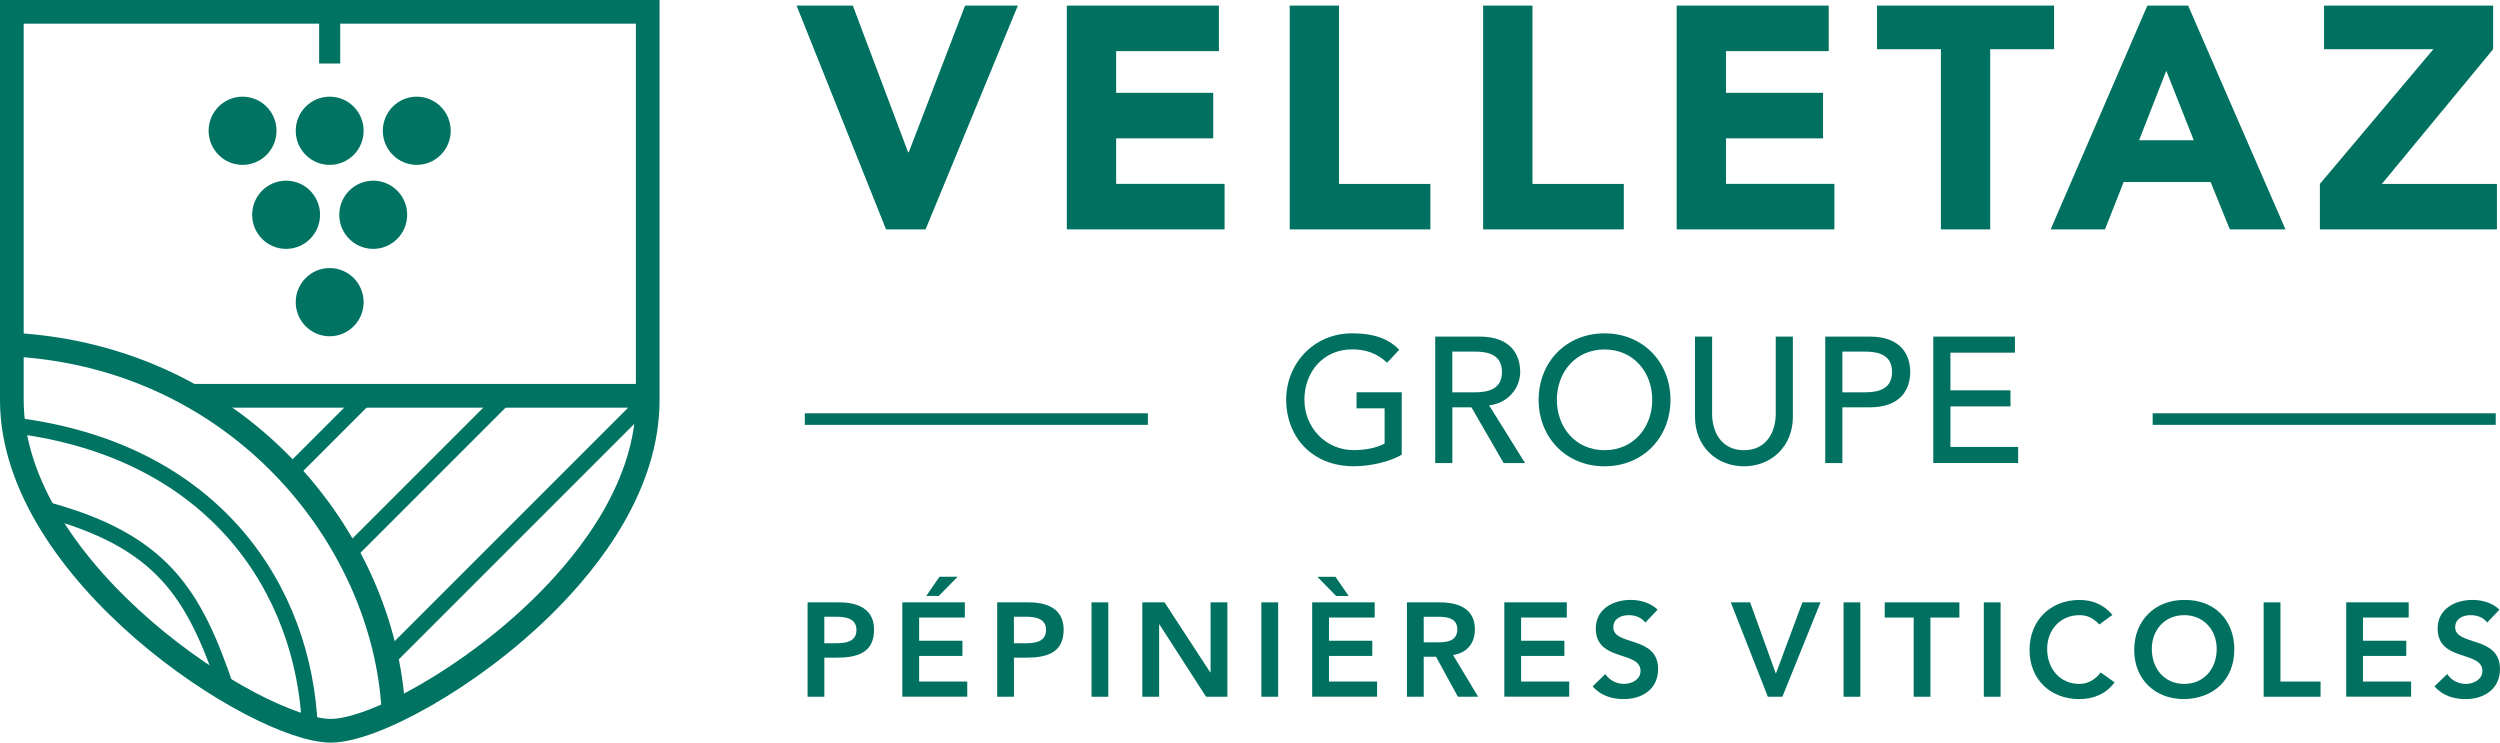 <?xml version="1.0" encoding="UTF-8"?>
<svg id="logo--ban" xmlns="http://www.w3.org/2000/svg" viewBox="0 0 633.34 188.13">
  <defs>
    <style>
      .cls-1, .cls-2 {
        stroke-width: 6px;
      }

      .cls-1, .cls-2, .cls-3 {
        fill: none;
        stroke: #007362;
        stroke-miterlimit: 10;
      }

      .cls-1, .cls-3 {
        stroke-linecap: round;
      }

      .cls-4 {
        fill: #007160;
      }

      .cls-4, .cls-5 {
        stroke-width: 0px;
      }

      .cls-2 {
        stroke-linecap: square;
      }

      .cls-5 {
        fill: #007362;
      }

      .cls-3 {
        stroke-width: 4px;
      }
    </style>
  </defs>
  <g id="logotype">
    <g id="text">
      <g id="VITICOLES">
        <path class="cls-4" d="M438.47,152.6h4.9l6.52,18.07,6.72-18.07h4.59l-9.66,23.91h-3.68l-9.39-23.91Z"/>
        <path class="cls-4" d="M467.04,152.6h4.25v23.91h-4.25v-23.91Z"/>
        <path class="cls-4" d="M484.8,156.45h-7.33v-3.85h18.91v3.85h-7.33v20.06h-4.25v-20.06Z"/>
        <path class="cls-4" d="M502.57,152.6h4.25v23.91h-4.25v-23.91Z"/>
        <path class="cls-4" d="M531.85,158.2c-1.76-1.86-3.38-2.36-5.03-2.36-4.93,0-8.2,3.78-8.2,8.54,0,5.1,3.28,8.88,8.2,8.88,1.93,0,3.78-.88,5.37-2.9l3.51,2.5c-2.16,2.97-5.4,4.25-8.91,4.25-7.36,0-12.63-5-12.63-12.46s5.27-12.66,12.63-12.66c3.24,0,6.01,1.05,8.37,3.78l-3.31,2.43Z"/>
        <path class="cls-4" d="M553.3,151.99c7.46-.14,12.73,4.86,12.73,12.53s-5.27,12.46-12.73,12.59c-7.36,0-12.63-5-12.63-12.46s5.27-12.66,12.63-12.66ZM553.33,173.26c4.96,0,8.24-3.78,8.24-8.88,0-4.76-3.28-8.54-8.24-8.54s-8.2,3.78-8.2,8.54c0,5.1,3.28,8.88,8.2,8.88Z"/>
        <path class="cls-4" d="M573.47,152.6h4.25v20.06h10.16v3.85h-14.42v-23.91Z"/>
        <path class="cls-4" d="M594.37,152.6h15.84v3.85h-11.58v5.87h10.97v3.85h-10.97v6.48h12.19v3.85h-16.44v-23.91Z"/>
        <path class="cls-4" d="M630.1,157.73c-.91-1.28-2.53-1.89-4.19-1.89-1.96,0-3.92.88-3.92,3.07,0,4.8,11.34,2.06,11.34,10.57,0,5.13-4.05,7.63-8.75,7.63-2.97,0-5.87-.91-7.83-3.24l3.21-3.11c1.05,1.59,2.84,2.5,4.73,2.5s4.19-1.08,4.19-3.28c0-5.23-11.34-2.23-11.34-10.77,0-4.93,4.39-7.23,8.81-7.23,2.5,0,5,.71,6.85,2.46l-3.11,3.28Z"/>
      </g>
      <g id="PEPINIERES">
        <path class="cls-4" d="M204.58,152.6h8.04c4.63,0,8.81,1.62,8.81,6.92,0,6.01-4.49,7.09-9.55,7.09h-3.04v9.89h-4.25v-23.91ZM211.4,162.96c2.43,0,5.57-.14,5.57-3.38,0-2.94-2.8-3.34-5.1-3.34h-3.04v6.72h2.57Z"/>
        <path class="cls-4" d="M228.59,152.6h15.84v3.85h-11.58v5.87h10.97v3.85h-10.97v6.48h12.19v3.85h-16.45v-23.91ZM238.01,146.11h4.59l-4.76,4.86h-3.18l3.34-4.86Z"/>
        <path class="cls-4" d="M252.61,152.6h8.04c4.63,0,8.81,1.62,8.81,6.92,0,6.01-4.49,7.09-9.55,7.09h-3.04v9.89h-4.25v-23.91ZM259.43,162.96c2.43,0,5.57-.14,5.57-3.38,0-2.94-2.8-3.34-5.1-3.34h-3.04v6.72h2.57Z"/>
        <path class="cls-4" d="M276.52,152.6h4.25v23.91h-4.25v-23.91Z"/>
        <path class="cls-4" d="M289.39,152.6h5.64l11.58,17.76h.07v-17.76h4.26v23.91h-5.4l-11.82-18.33h-.07v18.33h-4.26v-23.91Z"/>
        <path class="cls-4" d="M319.55,152.6h4.25v23.91h-4.25v-23.91Z"/>
        <path class="cls-4" d="M332.42,152.6h15.84v3.85h-11.58v5.87h10.97v3.85h-10.97v6.48h12.19v3.85h-16.45v-23.91ZM341.67,150.98h-3.18l-4.76-4.86h4.59l3.34,4.86Z"/>
        <path class="cls-4" d="M356.43,152.6h8.31c4.59,0,8.91,1.49,8.91,6.85,0,3.45-1.99,5.98-5.54,6.48l6.35,10.57h-5.13l-5.54-10.13h-3.11v10.13h-4.25v-23.91ZM363.99,162.73c2.4,0,5.2-.2,5.2-3.31,0-2.84-2.63-3.17-4.83-3.17h-3.68v6.48h3.31Z"/>
        <path class="cls-4" d="M381.09,152.6h15.84v3.85h-11.58v5.87h10.97v3.85h-10.97v6.48h12.19v3.85h-16.44v-23.91Z"/>
        <path class="cls-4" d="M416.82,157.73c-.91-1.28-2.53-1.89-4.19-1.89-1.96,0-3.92.88-3.92,3.07,0,4.8,11.35,2.06,11.35,10.57,0,5.13-4.05,7.63-8.75,7.63-2.97,0-5.88-.91-7.83-3.24l3.21-3.11c1.05,1.59,2.84,2.5,4.73,2.5s4.19-1.08,4.19-3.28c0-5.23-11.34-2.23-11.34-10.77,0-4.93,4.39-7.23,8.81-7.23,2.5,0,5,.71,6.85,2.46l-3.11,3.28Z"/>
      </g>
      <g id="GROUPE">
        <path class="cls-4" d="M355.11,99.39v15.79c-3.12,1.9-8.24,2.94-12.13,2.94-10.86,0-17.15-7.74-17.15-16.84s6.92-16.84,16.7-16.84c5.88,0,9.46,1.58,11.95,4.16l-3.08,3.3c-2.62-2.53-5.66-3.39-8.87-3.39-7.33,0-12.08,5.75-12.08,12.76s5.39,12.76,12.45,12.76c3.03,0,5.93-.59,7.87-1.67v-8.92h-7.11v-4.07h11.45Z"/>
        <path class="cls-4" d="M363.58,85.27h11.27c8.19,0,10.27,4.93,10.27,8.96s-3.03,7.92-7.87,8.46l9.1,14.62h-5.43l-8.15-14.12h-4.84v14.12h-4.34v-32.04ZM367.92,99.39h5.7c3.44,0,6.88-.81,6.88-5.16s-3.44-5.16-6.88-5.16h-5.7v10.32Z"/>
        <path class="cls-4" d="M389.79,101.29c0-9.5,6.92-16.84,16.7-16.84s16.7,7.33,16.7,16.84-6.92,16.84-16.7,16.84-16.7-7.33-16.7-16.84ZM418.57,101.29c0-7.01-4.75-12.76-12.08-12.76s-12.08,5.75-12.08,12.76,4.75,12.76,12.08,12.76,12.08-5.75,12.08-12.76Z"/>
        <path class="cls-4" d="M433.74,85.27v19.64c0,3.98,1.99,9.14,8.06,9.14s8.06-5.16,8.06-9.14v-19.64h4.34v20.32c0,7.42-5.39,12.54-12.4,12.54s-12.4-5.11-12.4-12.54v-20.32h4.34Z"/>
        <path class="cls-4" d="M462.39,85.27h11.27c8.19,0,10.27,4.93,10.27,8.96s-2.08,8.96-10.27,8.96h-6.92v14.12h-4.34v-32.04ZM466.74,99.39h5.7c3.44,0,6.88-.81,6.88-5.16s-3.44-5.16-6.88-5.16h-5.7v10.32Z"/>
        <path class="cls-4" d="M489.78,85.27h20.68v4.07h-16.34v9.55h15.21v4.07h-15.21v10.27h17.15v4.07h-21.5v-32.04Z"/>
      </g>
      <g id="VELLETAZ">
        <path class="cls-4" d="M201.8,1.42h14.25l14.01,37.16h.16L244.49,1.42h13.37l-23.38,56.7h-10.01L201.8,1.42Z"/>
        <path class="cls-4" d="M270.27,1.42h38.52v11.53h-26.03v10.57h24.59v11.53h-24.59v11.53h27.47v11.53h-39.96V1.42Z"/>
        <path class="cls-4" d="M326.73,1.42h12.49v45.17h23.15v11.53h-35.64V1.42Z"/>
        <path class="cls-4" d="M375.74,1.42h12.49v45.17h23.14v11.53h-35.64V1.42Z"/>
        <path class="cls-4" d="M424.76,1.42h38.52v11.53h-26.03v10.57h24.59v11.53h-24.59v11.53h27.47v11.53h-39.96V1.42Z"/>
        <path class="cls-4" d="M491.7,12.47h-16.18V1.42h44.85v11.05h-16.18v45.65h-12.49V12.47Z"/>
        <path class="cls-4" d="M544,1.42h10.33l24.67,56.7h-14.1l-4.88-12.01h-22.02l-4.73,12.01h-13.77l24.5-56.7ZM548.8,17.91l-6.89,17.62h13.85l-6.97-17.62Z"/>
        <path class="cls-4" d="M587.72,46.58l28.75-34.12h-27.71V1.42h42.84v11.05l-28.19,34.12h29.15v11.53h-44.85v-11.53Z"/>
      </g>
    </g>
    <g id="trait">
      <rect class="cls-4" x="203.89" y="104.7" width="86.91" height="2.93"/>
      <rect class="cls-4" x="545.35" y="104.7" width="86.91" height="2.93"/>
    </g>
  </g>
  <g id="logomark">
    <path id="blason" class="cls-2" d="M3,3v98.34c0,43.81,62.1,83.62,80.72,83.79h.11c10.37,0,35.07-13.09,54.13-31.99,11.92-11.83,26.13-30.42,26.13-51.8V3H3Z"/>
    <g id="grappe">
      <g id="pedoncule">
        <rect class="cls-5" x="80.85" y="5.79" width="5.34" height="10.3"/>
      </g>
      <g id="grains">
        <path class="cls-5" d="M61.45,41.77c4.75,0,8.6-3.87,8.6-8.64s-3.85-8.64-8.6-8.64-8.6,3.87-8.6,8.64,3.85,8.64,8.6,8.64Z"/>
        <ellipse class="cls-5" cx="83.52" cy="33.13" rx="8.6" ry="8.64"/>
        <path class="cls-5" d="M105.58,41.77c4.75,0,8.6-3.87,8.6-8.64s-3.85-8.64-8.6-8.64-8.6,3.87-8.6,8.64,3.85,8.64,8.6,8.64Z"/>
        <ellipse class="cls-5" cx="72.48" cy="54.41" rx="8.6" ry="8.64"/>
        <ellipse class="cls-5" cx="94.55" cy="54.41" rx="8.6" ry="8.64"/>
        <ellipse class="cls-5" cx="83.52" cy="76.55" rx="8.6" ry="8.64"/>
      </g>
    </g>
    <g id="vignoble-gauche">
      <path class="cls-1" d="M3.47,87.32c57.16,3.26,93.93,49.27,96.21,92.81"/>
      <path class="cls-3" d="M3.41,107.75c51.25,6.26,73.72,42,75.09,76.61"/>
      <path class="cls-3" d="M10.64,128.83c30.62,8.02,38.54,21.65,46.71,45.68"/>
    </g>
    <g id="vignoble-droite">
      <line class="cls-1" x1="48.68" y1="100.27" x2="163.53" y2="100.27"/>
      <line class="cls-3" x1="73.61" y1="119.69" x2="92.85" y2="100.45"/>
      <line class="cls-3" x1="88.99" y1="139.54" x2="128.26" y2="100.27"/>
      <line class="cls-3" x1="98.96" y1="166.28" x2="164.1" y2="101.14"/>
    </g>
  </g>
</svg>